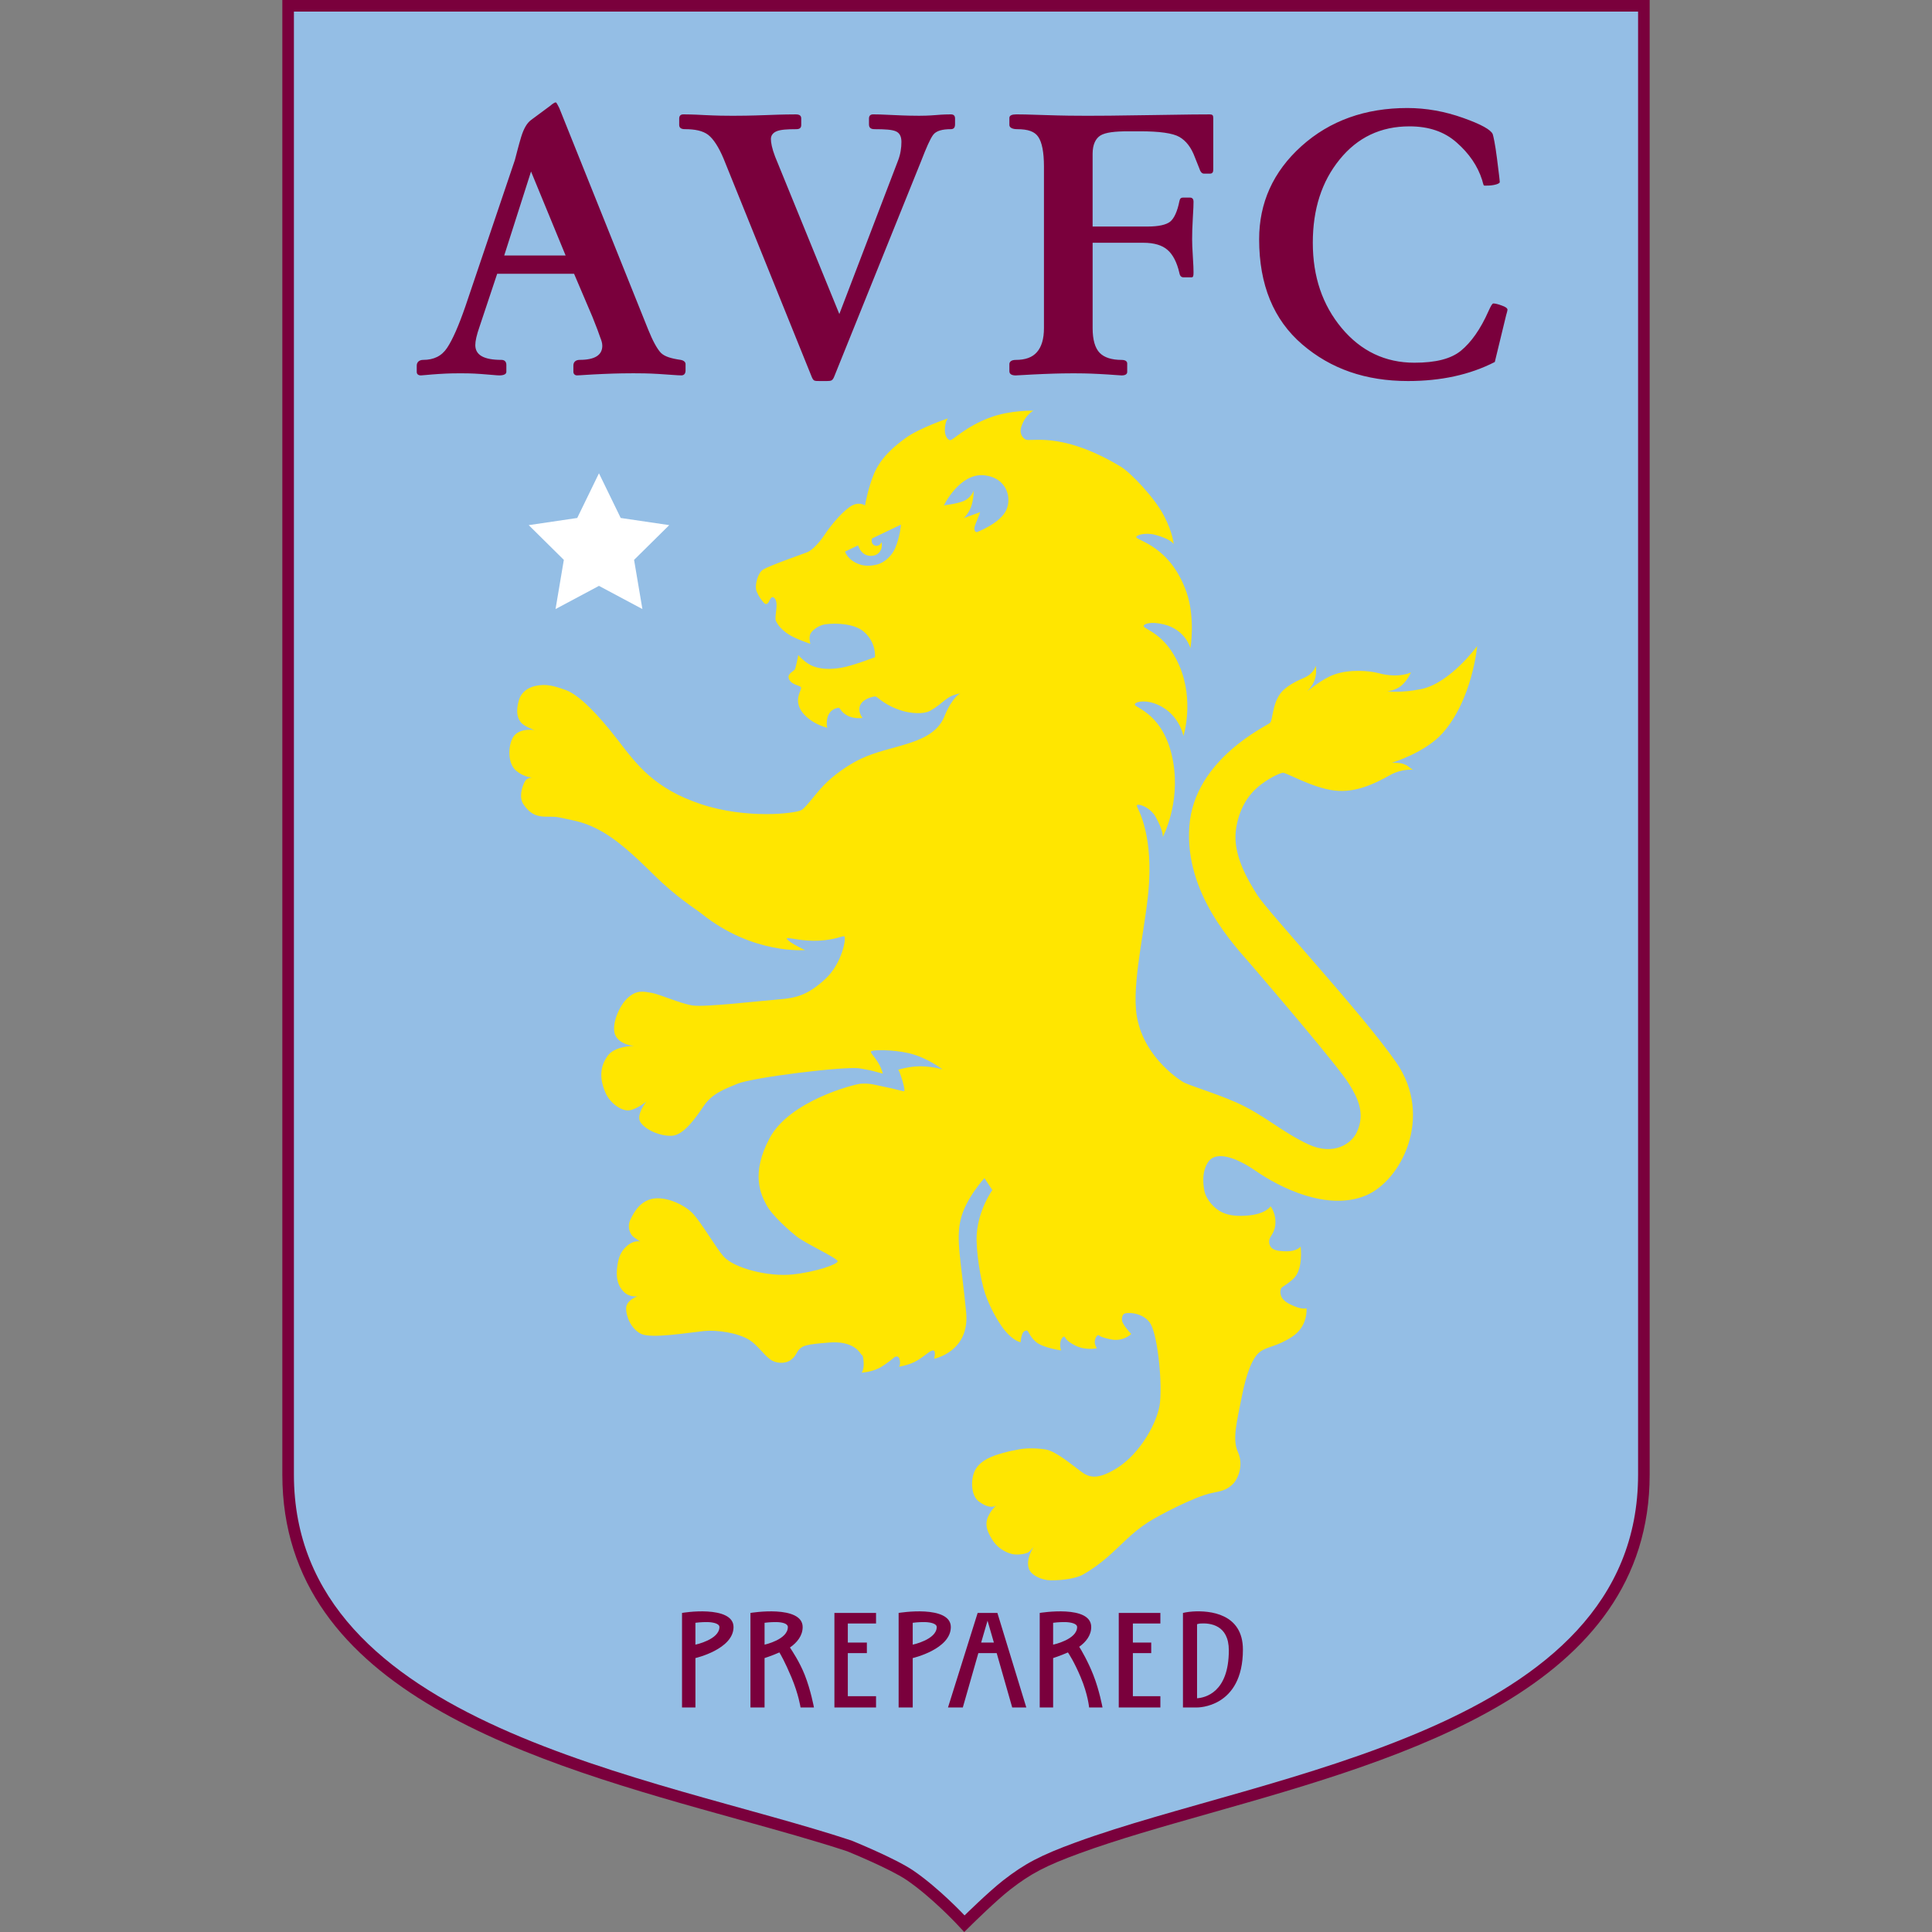 <?xml version="1.0" encoding="utf-8"?>
<!DOCTYPE svg PUBLIC "-//W3C//DTD SVG 1.1//EN" "http://www.w3.org/Graphics/SVG/1.1/DTD/svg11.dtd">
<svg version="1.1"
	 id="svg2817" xmlns:sodipodi="http://sodipodi.sourceforge.net/DTD/sodipodi-0.dtd" xmlns:inkscape="http://www.inkscape.org/namespaces/inkscape" xmlns:svg="http://www.w3.org/2000/svg" inkscape:version="0.47 r22583" sodipodi:docname="Aston_Villa.svg"
	 xmlns="http://www.w3.org/2000/svg" xmlns:xlink="http://www.w3.org/1999/xlink" x="0px" y="0px" width="300px" height="300px"
	 viewBox="0 0 300 300" enable-background="new 0 0 300 300" xml:space="preserve">
<rect x="0" y="0" width="300" height="300" fill="#808080" stroke="none"/>
<path fill="#7A003C" d="M149.726,300.001l-1.261-1.348c-0.038-0.039-3.909-4.152-7.684-6.724c-2.623-1.778-9.176-4.44-9.242-4.467
	c-4.949-1.631-10.756-3.244-16.902-4.951c-31.542-8.764-70.796-19.672-70.796-53.53V0h212.318v228.982
	c0,33.213-37.858,43.95-68.28,52.577c-7.398,2.099-14.387,4.08-20.225,6.22c-5.238,1.914-7.559,3.125-10.792,5.635
	c-2.13,1.662-5.785,5.256-5.822,5.293L149.726,300.001z"/>
<path id="path2724" fill="#94BEE5" d="M155.762,291.992c3.325-2.58,5.724-3.873,11.274-5.902
	c29.658-10.862,87.325-17.34,87.325-57.106V1.798H45.639v227.185c0,39.049,56.185,46.78,86.575,56.813c0,0,6.766,2.74,9.579,4.648
	c3.992,2.717,7.984,6.979,7.984,6.979S153.518,293.742,155.762,291.992"/>
<path id="path2728" fill="#FFFFFF" d="M93.007,73.492l3.375,6.938l7.537,1.112l-5.46,5.395l1.293,7.64l-6.745-3.604l-6.744,3.604
	l1.289-7.64L82.1,81.542l7.533-1.112L93.007,73.492"/>
<path id="path2730" fill="#7A003C" d="M86.293,15.896c-0.161,0-0.508,0.229-0.876,0.549l-2.957,2.19
	c-0.632,0.468-1.131,1.319-1.534,2.629c-0.39,1.288-0.692,2.517-0.986,3.615l-7.669,22.678c-1.039,3.016-1.998,5.193-2.848,6.464
	c-0.837,1.271-2.073,1.863-3.725,1.863c-0.592,0-0.986,0.35-0.986,0.876v0.985c0,0.354,0.237,0.548,0.658,0.548
	c0.258,0,1.2-0.122,2.739-0.22c1.542-0.101,2.669-0.108,3.396-0.108c0.722,0,1.744,0.007,3.177,0.108
	c1.446,0.098,2.419,0.22,2.849,0.22c0.727,0,1.095-0.214,1.095-0.548v-1.096c0-0.469-0.268-0.767-0.767-0.767
	c-2.73,0-4.054-0.746-4.054-2.301c0-0.642,0.21-1.574,0.657-2.851l2.739-8.216h11.941l2.849,6.684
	c0.649,1.596,1.043,2.689,1.205,3.178c0.184,0.469,0.329,0.867,0.329,1.313c0,1.459-1.175,2.191-3.506,2.191
	c-0.622,0-0.986,0.332-0.986,0.876v0.985c0,0.303,0.228,0.548,0.548,0.548c0.447,0,1.748-0.122,4.054-0.22
	c2.305-0.101,3.891-0.108,4.71-0.108c0.986,0,2.292,0.007,3.944,0.108c1.674,0.098,2.857,0.22,3.506,0.22
	c0.412,0,0.657-0.259,0.657-0.768v-0.985c0-0.314-0.268-0.568-0.767-0.656c-1.464-0.211-2.494-0.514-3.067-1.096
	c-0.575-0.598-1.267-1.859-1.972-3.615l-13.804-34.4C86.582,16.229,86.394,15.896,86.293,15.896L86.293,15.896z M218.526,16.773
	c-6.47,0-12.007,1.936-16.433,5.916c-4.424,3.981-6.574,8.838-6.574,14.461c0,7.09,2.248,12.507,6.684,16.323
	c4.436,3.808,9.854,5.695,16.434,5.695c5.082,0,9.58-0.959,13.475-2.957l1.753-7.229c0.129-0.47,0.22-0.771,0.22-0.877
	c0-0.229-0.285-0.455-0.877-0.657c-0.6-0.229-1.064-0.328-1.314-0.328c-0.19,0-0.41,0.421-0.767,1.205
	c-1.243,2.812-2.698,4.842-4.272,6.135c-1.563,1.274-3.93,1.862-7.229,1.862c-4.521,0-8.29-1.797-11.282-5.368
	c-3-3.593-4.492-7.997-4.492-13.257c0-5.219,1.389-9.519,4.164-12.927c2.772-3.424,6.369-5.148,10.844-5.148
	c3.023,0,5.447,0.833,7.34,2.52c1.895,1.665,3.242,3.594,3.943,5.807c0.095,0.338,0.168,0.636,0.22,0.768
	c0.075,0.131,0.137,0.109,0.329,0.109c0.289,0,0.775,0.003,1.313-0.109c0.562-0.108,0.877-0.289,0.877-0.438
	c0-0.245-0.153-1.494-0.438-3.727c-0.284-2.252-0.557-3.422-0.656-3.724c-0.285-0.671-1.771-1.517-4.602-2.521
	C224.35,17.298,221.461,16.773,218.526,16.773L218.526,16.773z M106.123,17.759c-0.443,0-0.657,0.224-0.657,0.656v0.986
	c0,0.416,0.263,0.655,0.876,0.655c1.56,0,2.778,0.246,3.615,0.877c0.836,0.642,1.669,1.951,2.41,3.726l13.586,33.634
	c0.148,0.396,0.267,0.64,0.438,0.767c0.18,0.114,0.521,0.109,0.986,0.109h0.985c0.333,0,0.583-0.017,0.767-0.109
	c0.185-0.112,0.308-0.317,0.438-0.656l13.476-33.413c0.776-2.004,1.38-3.414,1.862-4.056c0.474-0.631,1.438-0.877,2.739-0.877
	c0.481,0,0.657-0.274,0.657-0.766v-0.877c0-0.474-0.232-0.656-0.657-0.656c-0.399,0-1.117,0.006-2.301,0.108
	c-1.174,0.097-2.056,0.108-2.63,0.108c-0.767,0-2.12-0.015-3.943-0.108c-1.806-0.102-2.822-0.108-3.177-0.108
	c-0.447,0-0.657,0.224-0.657,0.656v0.877c0,0.512,0.236,0.766,0.876,0.766c1.6,0,2.708,0.071,3.287,0.33
	c0.592,0.245,0.876,0.802,0.876,1.644c0,0.897-0.136,1.928-0.548,2.959l-9.093,23.771l-9.97-24.431
	c-0.499-1.293-0.657-2.213-0.657-2.738c0-0.521,0.285-0.96,0.876-1.205c0.597-0.26,1.635-0.33,3.068-0.33
	c0.538,0,0.767-0.21,0.767-0.655v-0.986c0-0.474-0.268-0.656-0.877-0.656c-0.46,0-1.98,0.006-4.491,0.108
	c-2.502,0.097-4.295,0.108-5.259,0.108c-1.113,0-2.56-0.015-4.382-0.108C107.608,17.767,106.531,17.759,106.123,17.759z
	 M157.833,17.759c-0.675,0-1.096,0.152-1.096,0.547v1.097c0,0.416,0.465,0.655,1.204,0.655c1.689,0,2.732,0.365,3.287,1.206
	c0.574,0.841,0.877,2.397,0.877,4.603v25.088c0,1.644-0.367,2.905-1.096,3.726c-0.707,0.818-1.802,1.205-3.287,1.205
	c-0.649,0-0.985,0.268-0.985,0.656v1.096c0,0.416,0.313,0.657,0.985,0.657c0.373,0,1.846-0.122,4.272-0.22
	c2.449-0.101,3.987-0.108,4.711-0.108c0.815,0,2.165,0.007,4.054,0.108c1.914,0.098,3.08,0.22,3.396,0.22
	c0.618,0,0.876-0.214,0.876-0.548v-1.314c0-0.303-0.258-0.547-0.876-0.547c-1.528,0-2.695-0.369-3.396-1.096
	c-0.709-0.729-1.097-2.008-1.097-3.835V37.697h7.89c1.674,0,2.922,0.391,3.725,1.096c0.82,0.693,1.478,1.92,1.861,3.616
	c0.088,0.484,0.326,0.657,0.657,0.657h1.206c0.281,0,0.328-0.193,0.328-0.769c0-0.377-0.018-1.271-0.109-2.52
	c-0.082-1.248-0.108-2.091-0.108-2.629c0-0.769,0.024-1.906,0.108-3.287c0.092-1.381,0.109-2.164,0.109-2.521
	c0-0.43-0.175-0.658-0.548-0.658h-1.097c-0.279,0-0.473,0.142-0.547,0.55c-0.315,1.604-0.828,2.69-1.424,3.177
	c-0.603,0.486-1.764,0.767-3.507,0.767h-8.546V23.894c0-1.416,0.443-2.361,1.205-2.85c0.785-0.485,2.23-0.656,4.383-0.656h1.753
	c3.046,0,5.097,0.284,6.136,0.876c1.039,0.602,1.838,1.626,2.41,3.177l0.657,1.645c0.188,0.579,0.396,0.876,0.767,0.876h0.877
	c0.391,0,0.547-0.17,0.547-0.656v-7.998c0-0.412-0.135-0.547-0.547-0.547c-0.553,0-3.604,0.006-8.983,0.108
	c-5.362,0.097-8.702,0.108-10.08,0.108c-1.668,0-3.812-0.015-6.462-0.108C159.674,17.767,158.2,17.759,157.833,17.759
	L157.833,17.759z M82.459,26.632l5.368,13.037h-9.531L82.459,26.632z M109.848,250.234c-2.013-0.117-3.944,0.221-3.944,0.221v14.68
	h2.082v-7.67c0,0,5.916-1.367,5.916-4.819C113.901,250.919,111.86,250.351,109.848,250.234z M120.584,250.234
	c-2.013-0.117-4.054,0.221-4.054,0.221v14.68h2.191v-7.67c0,0,1.084-0.336,2.301-0.877c0.162,0.26,0.854,1.439,1.862,3.834
	c1.131,2.685,1.425,4.713,1.425,4.713h2.081c0,0-0.486-2.664-1.424-5.041c-0.798-2.024-1.961-3.744-2.301-4.272
	c1.096-0.75,1.972-1.83,1.972-3.177C124.638,250.919,122.597,250.351,120.584,250.234z M143.591,250.234
	c-2.012-0.117-4.053,0.221-4.053,0.221v14.68h2.19v-7.67c0,0,5.916-1.367,5.916-4.819
	C147.644,250.919,145.602,250.351,143.591,250.234z M165.502,250.234c-2.015-0.117-4.054,0.221-4.054,0.221v14.68h2.082v-7.67
	c0,0,1.097-0.348,2.301-0.877c0.154,0.248,0.956,1.424,1.972,3.834c1.135,2.685,1.313,4.713,1.313,4.713h2.081
	c0,0-0.484-2.664-1.424-5.041c-0.818-2.09-1.898-3.934-2.191-4.383c1.039-0.742,1.862-1.771,1.862-3.065
	C169.444,250.919,167.516,250.351,165.502,250.234z M185.223,250.234c-0.869,0.055-1.535,0.221-1.535,0.221v14.68h2.191
	c0,0,7.121,0.121,7.121-8.983C193,250.521,187.829,250.068,185.223,250.234z M129.567,250.455v1.641v2.959v1.644v6.684v1.754h6.464
	v-1.754h-4.382v-6.684h2.958v-1.644h-2.958v-2.959h4.382v-1.641H129.567z M151.809,250.455l-4.604,14.68h2.301l2.411-8.438h2.849
	l2.41,8.438h2.189l-4.49-14.68h-1.205H151.809z M173.719,250.455v1.641v2.959v1.644v8.438h6.463v-1.754h-4.271v-6.684h2.85v-1.644
	h-2.85v-2.959h4.271v-1.641H173.719L173.719,250.455z M153.344,251.658l0.984,3.396h-1.973L153.344,251.658z M109.848,251.876
	c0.924,0.021,1.863,0.244,1.863,0.768c0,1.955-3.726,2.738-3.726,2.738v-3.396c0,0,0.938-0.13,1.863-0.107V251.876z
	 M120.584,251.876c0.926,0.021,1.753,0.244,1.753,0.768c0,1.955-3.615,2.738-3.615,2.738v-3.396c0,0,0.938-0.13,1.862-0.107V251.876
	z M143.591,251.876c0.926,0.021,1.862,0.244,1.862,0.768c0,1.955-3.725,2.738-3.725,2.738v-3.396c0,0,0.937-0.13,1.862-0.107
	L143.591,251.876L143.591,251.876z M165.393,251.876c0.924,0.021,1.861,0.244,1.861,0.768c0,1.955-3.725,2.738-3.725,2.738v-3.396
	c0,0,0.938-0.13,1.861-0.107v-0.003H165.393z M186.428,252.095c1.475-0.088,4.383,0.211,4.383,4.164c0,6.582-3.7,7.359-4.932,7.449
	v-11.504c0.139-0.023,0.238-0.09,0.549-0.107V252.095z"/>
<path id="path2776" fill="#FFE600" d="M156.045,79.583c-1.209,1.885-4.367,3.05-4.367,3.05s-0.724-0.022-0.172-1.34
	c0.504-1.188,0.69-1.768,0.69-1.768l-2.531,0.921c0,0,0.881-0.808,1.235-2.104c0.354-1.297,0.271-2.143,0.271-2.143
	s-0.332,1.107-1.591,1.626c-0.99,0.412-3.012,0.645-3.012,0.645s2.442-5.035,6.215-4.668
	C156.551,74.17,157.26,77.703,156.045,79.583L156.045,79.583z M139.003,85.117c-0.478,1.108-1.569,2.223-2.81,2.543
	c-1.056,0.266-1.976,0.236-2.717-0.021c-1.885-0.661-2.261-1.989-2.261-1.989l2.024-0.963c0.355,1.021,1.034,1.594,1.897,1.625
	c0.842,0.03,1.46-0.378,1.709-1.087c0.145-0.426,0.062-1.053,0.062-1.053s-0.241,0.565-0.763,0.592
	c-0.358,0.019-0.964-0.268-0.749-1.145l4.509-2.159C139.905,81.459,139.766,83.339,139.003,85.117L139.003,85.117z M229.378,100.32
	c0,0-4.178,5.733-8.659,6.674c-3.156,0.651-5.312,0.35-5.312,0.35s1.177-0.102,2.067-0.774c1.035-0.793,1.625-2.16,1.625-2.16
	s-1.867,0.973-5.004,0.127c-1.416-0.381-4.529-0.674-6.99,0.231c-1.865,0.685-4.119,2.591-4.119,2.591s0.729-0.75,1.096-1.627
	c0.457-1.121,0.229-2.371,0.229-2.371s-0.25,1.215-1.797,1.881c-0.924,0.395-2.914,1.268-3.804,2.594
	c-1.179,1.754-1.055,3.91-1.493,4.404c-0.363,0.422-11.779,5.578-12.537,16.057c-0.769,10.479,7.041,18.541,9.602,21.521
	c2.559,2.979,13.393,15.616,15.162,18.442c1.41,2.244,2.6,4.658,1.234,7.562c-0.797,1.721-3.535,3.729-7.551,1.86
	c-4.083-1.907-6.871-4.596-11.179-6.502c-3.443-1.528-7.438-2.639-8.349-3.229c-0.674-0.441-6.633-4.281-7.209-11.23
	c-0.441-5.408,1.719-13.854,2.037-19.707c0.457-8.09-1.869-11.567-1.908-11.873c-0.07-0.539,2.06,0.13,2.936,1.716
	c1.234,2.217,1.104,3.104,1.104,3.104s2.754-5.158,1.601-11.692c-1.319-7.429-5.901-8.316-5.944-8.859
	c-0.031-0.422,1.366-0.715,2.819-0.26c4.022,1.266,4.729,5.137,4.729,5.137s1.733-5.443-0.654-10.961
	c-2.194-5.053-5.426-5.525-5.524-6.113c-0.049-0.289,1.017-0.793,3.173-0.248c3.356,0.84,4.092,3.693,4.092,3.693
	s0.787-4.742-0.629-8.752c-2.558-7.217-7.756-7.937-7.785-8.514c-0.012-0.32,1.48-0.75,2.98-0.334
	c2.523,0.692,2.831,1.44,2.831,1.44s-0.117-1.739-1.498-4.395c-1.509-2.894-5.202-6.724-6.71-7.635
	c-8.439-5.083-13.066-4.044-14.568-4.158c-0.404-0.031-1.281-0.771-0.896-2.003c0.582-1.87,1.885-2.536,1.885-2.536
	s-3.574-0.119-6.773,1.082c-3.773,1.405-5.688,3.501-6.136,3.495c-0.395-0.013-0.851-0.67-0.837-1.575
	c0.021-1.368,0.481-1.803,0.481-1.803s-4.425,1.48-6.563,3.041c-1.49,1.092-3.773,2.835-4.926,5.569
	c-0.903,2.152-1.39,4.904-1.39,4.904s-1.013-0.749-2.419,0.263c-1.468,1.061-3.062,3.093-3.873,4.316
	c-0.759,1.152-1.906,2.389-2.674,2.687c-0.872,0.337-5.859,2.081-6.845,2.686c-0.863,0.531-1.262,2.382-1.096,3.121
	c0.075,0.343,0.416,1.161,1.196,2.033c0.425,0.474,0.696,0.07,0.946-0.479c0.141-0.308,0.346-0.459,0.518-0.371
	c1.043,0.533,0.131,2.949,0.395,3.615c0.333,0.827,1.108,1.567,1.958,2.129c1.148,0.75,3.414,1.485,3.414,1.485
	s-0.329-1.034,0.065-1.661c0.325-0.521,1.293-1.234,2.24-1.367c1.801-0.24,4.553-0.088,5.994,1.147
	c1.994,1.715,1.727,3.961,1.727,3.961s-3.554,1.373-5.263,1.646c-1.718,0.271-3.033,0.231-4.281-0.219
	c-1.249-0.451-2.357-1.755-2.357-1.755s-0.39,2.003-0.548,2.248c-0.123,0.185-1.047,0.623-0.964,1.201
	c0.148,1.14,1.739,1.228,1.915,1.539c0.224,0.389-0.986,1.551-0.154,3.285c0.447,0.947,1.434,1.744,2.332,2.244
	c1.004,0.557,1.906,0.771,1.906,0.771s-0.328-1.395,0.442-2.405c0.43-0.568,1.284-0.75,1.402-0.688
	c0.241,0.119,0.272,0.635,1.249,1.178c1.064,0.599,2.384,0.388,2.384,0.388s-1.013-1.269-0.118-2.354
	c0.609-0.74,1.942-1.029,2.179-0.973c0.303,0.069,1.419,1.416,4.176,2.237c1.275,0.384,3.265,0.531,4.229-0.004
	c2.296-1.266,2.354-2.27,4.703-2.717c0,0-1.254,0.599-2.463,3.611c-1.07,2.678-4.015,3.668-5.878,4.252
	c-2.265,0.709-4.759,1.209-7.016,2.264c-1.512,0.711-3.436,1.926-5.14,3.472c-1.704,1.543-3.291,4.016-4.163,4.526
	c-0.881,0.514-8.51,1.451-15.653-0.949c-7.143-2.397-9.847-6.034-12.849-9.936c-3.137-4.07-6.039-7.012-8.046-7.742
	c-1.857-0.672-3.072-1.018-4.733-0.658c-1.266,0.271-2.248,1.043-2.585,2.228c-0.535,1.879-0.157,2.819,0.29,3.399
	c0.53,0.685,2.138,1.23,2.138,1.23s-1.923-0.342-3.019,0.719c-1.056,1.019-1.349,4.334,0.17,5.592
	c1.254,1.039,2.472,1.052,2.472,1.052s-0.815,0.041-1.109,0.598c-0.521,0.951-0.938,2.516-0.223,3.576
	c1.792,2.653,3.606,1.621,5.56,2.026c2.727,0.566,3.76,0.74,5.75,1.72c3.072,1.516,6.043,4.334,8.971,7.233
	c3.484,3.453,6.451,5.254,7.402,6.015c7.94,6.362,16.034,5.627,16.034,5.627s-0.64-0.285-1.674-0.863
	c-0.767-0.426-1.367-0.943-1.101-0.986c0.544-0.076,2.371,0.517,4.936,0.39c2.493-0.132,3.628-0.744,3.912-0.688
	c0.408,0.07-0.271,4.238-2.988,6.701c-2.665,2.41-4.36,2.908-7.345,3.125c-2.476,0.184-11.271,1.225-13.199,0.928
	c-1.937-0.299-5.101-1.744-6.372-1.963c-1.288-0.211-2.27-0.473-3.654,0.74c-1.376,1.209-2.661,4.289-1.981,5.822
	c0.684,1.521,2.897,1.68,2.897,1.68s-3.015-0.019-4.115,1.582c-0.916,1.338-1.459,3.067-0.271,5.75
	c0.683,1.539,2.449,2.832,3.685,2.666c1.153-0.16,2.651-1.373,2.651-1.373s-1.679,2.063-0.938,3.217
	c0.735,1.15,3.019,2.203,4.89,2.107c1.862-0.097,3.743-2.863,4.934-4.619c1.315-1.947,3.182-2.607,5.25-3.461
	c2.327-0.978,16.788-2.767,19.01-2.379c2.288,0.393,2.258,0.497,3.541,0.801c0,0-0.136-0.715-0.652-1.582
	c-0.658-1.103-1.32-1.656-1.167-1.861c0.207-0.277,3.322-0.299,5.815,0.266c2.923,0.671,5.29,2.541,5.29,2.541
	s-2.091-0.645-4.246-0.459c-1.434,0.119-2.63,0.5-2.63,0.5c0.215,0.347,0.25,0.55,0.416,0.99c0.359,0.994,0.685,2.354,0.482,2.354
	c-0.294-0.004-1.45-0.379-2.883-0.654c-1.74-0.346-2.371-0.623-3.875-0.514c-0.933,0.08-10.999,2.612-14.11,8.44
	c-2.944,5.515-1.401,8.697-0.491,10.396c0.921,1.694,3.73,4.129,4.646,4.852c1.429,1.14,6.429,3.406,6.407,3.881
	c-0.021,0.466-3.309,1.648-6.99,2.043c-3.707,0.4-9.079-0.934-10.744-2.812c-1.083-1.215-3.322-5.053-4.672-6.557
	c-1.341-1.498-4.79-3.095-6.972-2.199c-1.478,0.586-2.201,1.811-2.788,3.01c-0.587,1.201-0.048,2.258,0.364,2.646
	c0.285,0.26,1.153,0.799,1.153,0.799s-0.938-0.26-1.985,0.617c-0.894,0.76-1.451,1.627-1.639,3.709
	c-0.167,1.821,0.412,2.938,1.244,3.649c0.85,0.717,1.959,0.529,1.959,0.529s-1.7,0.553-1.771,1.787
	c-0.057,1.258,0.732,3.283,2.323,4.051c1.595,0.768,7.249-0.18,9.781-0.447c1.875-0.196,5.263,0.244,7.09,1.429
	c1.205,0.786,2.064,2.135,3.155,2.971c0.802,0.613,2.274,0.785,3.238,0.08c0.837-0.603,0.863-1.289,1.389-1.736
	c0.501-0.42,0.829-0.678,4.584-0.955c3.13-0.242,4.4,1.008,4.874,1.758c0.188,0.312,0.297-0.021,0.411,0.97
	c0.176,1.434-0.284,1.948-0.284,1.948s1.739-0.084,3.062-0.901c0.754-0.466,1.731-1.22,1.91-1.39
	c0.211-0.211,0.759-0.457,0.926,0.234c0.201,0.865-0.118,1.133-0.118,1.133s1.704-0.229,2.953-1.024
	c1.441-0.921,1.85-1.443,2.31-1.5c0.289-0.035,0.465,0.291,0.214,1.293c0,0,5.552-1.082,4.975-7.183
	c-0.775-8.051-1.635-11.252-0.842-14.492c0.78-3.235,3.677-6.37,3.677-6.37l1.23,1.85c0,0-2.164,2.986-2.423,6.875
	c-0.163,2.348,0.572,7.051,1.313,9.225c0.898,2.611,2.312,4.793,2.992,5.636c1.431,1.766,2.508,1.889,2.508,1.889
	s-0.002-0.465,0.236-1.219c0.184-0.578,0.662-0.625,0.75-0.601c0.25,0.07,0.416,0.937,1.389,1.769
	c1.074,0.928,3.931,1.33,3.931,1.33s-0.22-0.402-0.157-1.097c0.057-0.643,0.438-1.098,0.623-1.045
	c0.279,0.088,0.016,0.533,1.734,1.383c1.617,0.814,3.348,0.414,3.348,0.414s-0.343-0.452-0.343-0.936
	c0-0.568,0.325-1.051,0.522-1.088c0.244-0.051-0.098,0.229,1.981,0.649c1.942,0.402,3.171-0.838,3.171-0.838
	s-0.836-0.821-1.301-1.694c-0.28-0.521-0.146-1.097,0.117-1.39c0.291-0.313,2.867-0.377,4.084,1.354
	c1.078,1.516,1.92,8.444,1.566,12.324c-0.256,2.825-2.941,7.936-6.793,10.301c-3.344,2.041-4.512,1.188-5.676,0.315
	c-1.376-1.018-3.77-3.045-5.324-3.278c-1.557-0.232-3.121-0.232-4.343,0.037c-1.021,0.229-0.524,0.034-2.388,0.547
	c-1.262,0.346-3.336,1.012-4.184,2.614c-0.752,1.439-0.656,3.976,0.562,4.873c1.146,0.863,2.218,1.07,2.775,0.55
	c0,0-0.621,0.521-1.104,1.366c-0.701,1.23-0.698,2.302,0.469,4.099c0.999,1.537,2.644,2.164,3.435,2.213
	c1.271,0.088,2.004-0.271,2.004-0.271s0.287-0.088,0.945-0.907c0,0-1.469,2.17-0.604,3.694c0.403,0.709,1.771,1.49,3.262,1.504
	c2.072,0.013,4.013-0.348,4.938-0.862c1.484-0.824,2.772-1.808,3.863-2.744c1.979-1.701,3.724-3.771,6.375-5.455
	c1.426-0.918,7.137-3.953,9.832-4.498c1.543-0.311,2.256-0.445,3.195-1.318c0.9-0.832,1.77-3.049,0.857-5.028
	c-0.911-1.982-0.164-4.73,0.574-8.5c0.735-3.761,1.688-6.238,2.883-7.099c1.188-0.858,2.557-0.752,4.936-2.305
	c2.555-1.652,2.252-4.43,2.252-4.43s-0.701,0.328-2.646-0.668c-1.611-0.828-1.424-1.83-1.371-2.224
	c0.07-0.463,0.518-0.406,1.941-1.658c1.639-1.455,1.164-5.036,1.164-5.036s-0.556,0.764-2.248,0.737
	c-1.214-0.021-2.365-0.119-2.603-1.162c-0.239-1.096,0.684-1.287,0.894-2.766c0.272-1.857-0.714-3.06-0.714-3.06
	s-0.714,1.259-3.786,1.455c-1.906,0.127-2.906-0.147-3.707-0.504c-1.164-0.521-2.516-1.934-2.796-3.438
	c-0.543-2.914,0.486-4.295,0.812-4.65c1.143-1.256,3.793-0.692,7.146,1.617c3.775,2.619,11.13,6.307,17.093,3.856
	c5.533-2.278,10.584-12.219,4.776-20.649c-5.169-7.488-19.953-23.4-21.597-26.021c-1.449-2.309-3.83-6.252-3.321-10.096
	c0.438-3.279,1.944-5.438,3.45-6.709c1.468-1.24,3.299-2.117,3.837-2.184c0.505-0.07,4.554,2.354,8.037,2.762
	c3.286,0.391,6.297-1.096,8.61-2.394c1.871-1.047,3.567-0.823,3.567-0.823c-0.842-0.519-0.569-0.554-1.494-0.912
	c-0.544-0.219-1.802-0.18-1.802-0.18s5.162-1.548,7.876-4.593C228.628,108.664,229.378,100.32,229.378,100.32"/>
</svg>
